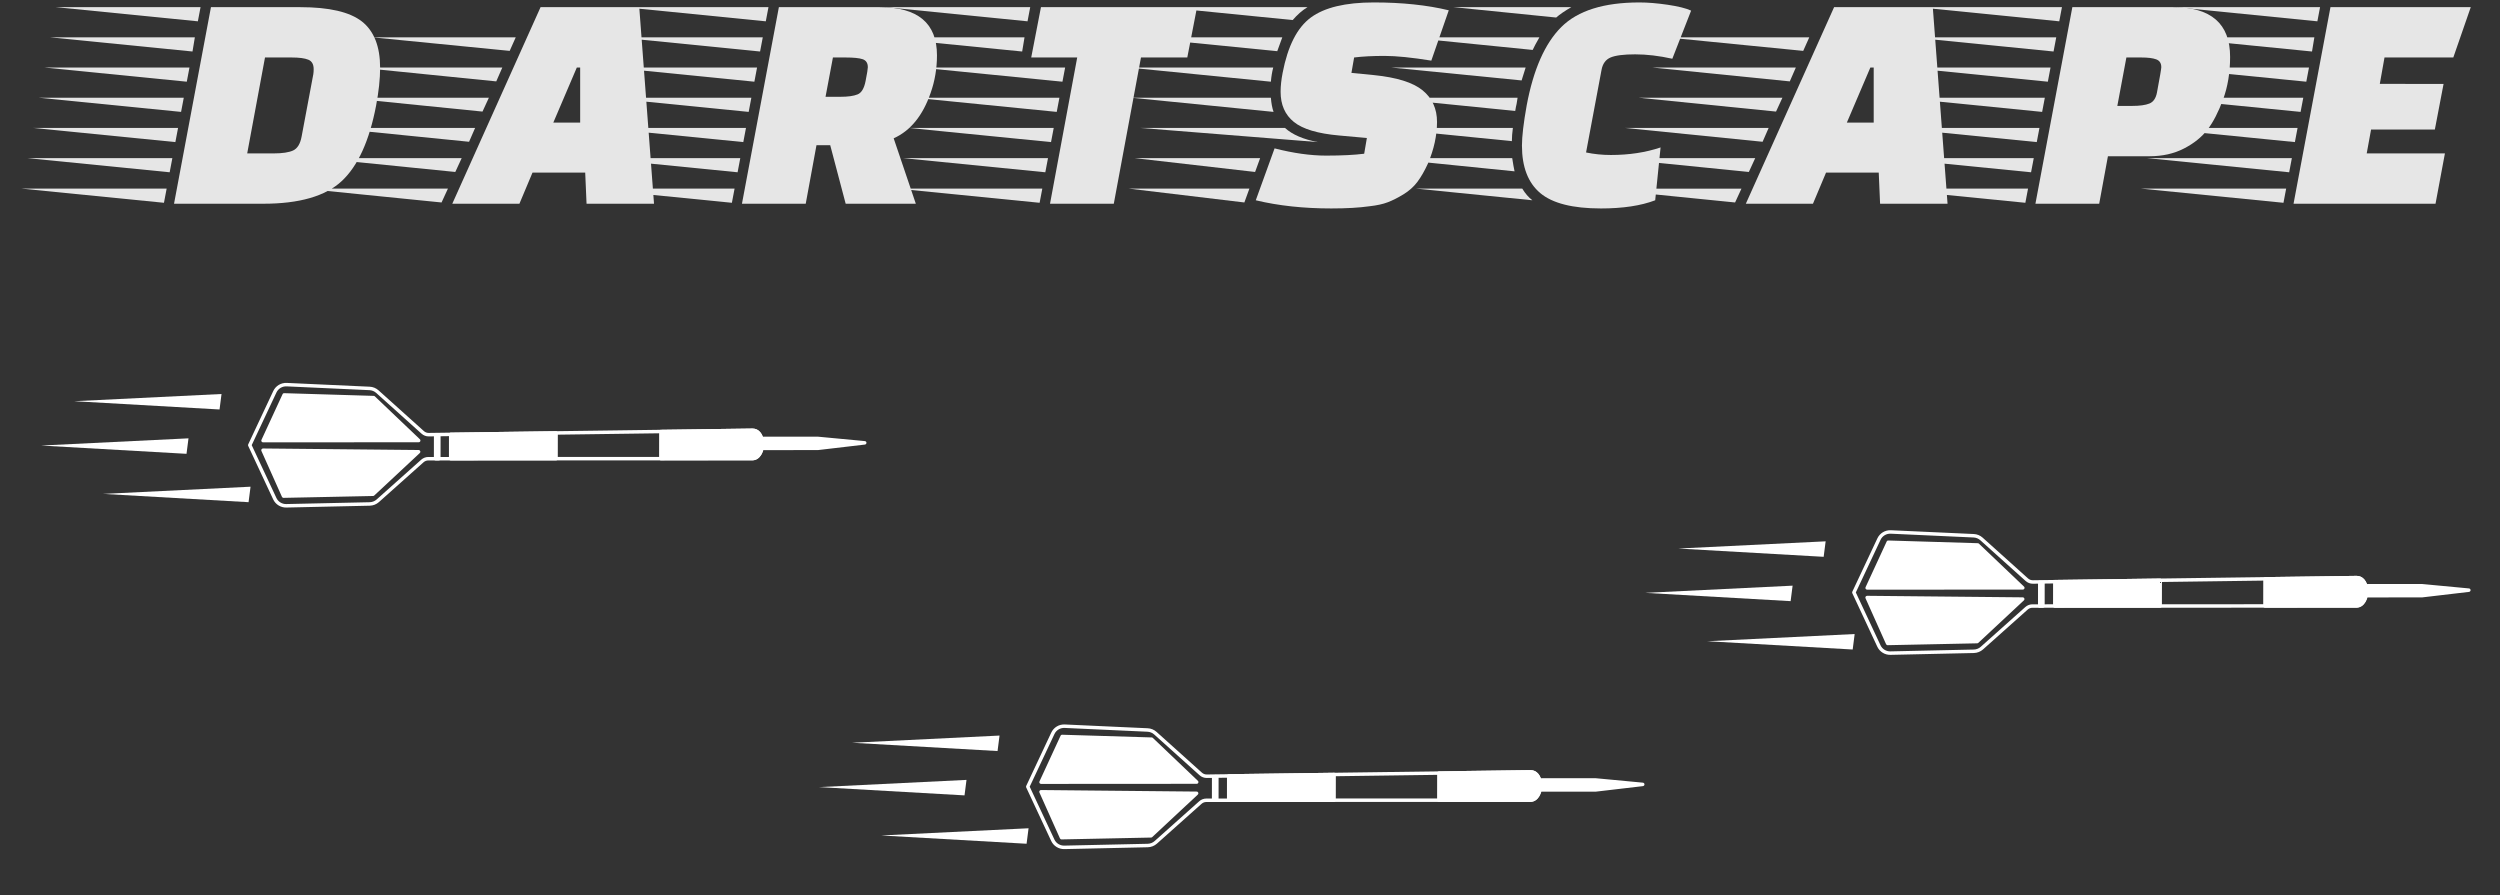 <?xml version="1.0" encoding="UTF-8" standalone="no"?>
<svg
   version="1.1"
   width="1000"
   height="358"
   viewBox="0 0 1000 358"
   id="svg123"
   sodipodi:docname="dartscape_logo.svg"
   inkscape:version="1.2.2 (732a01da63, 2022-12-09)"
   xmlns:inkscape="http://www.inkscape.org/namespaces/inkscape"
   xmlns:sodipodi="http://sodipodi.sourceforge.net/DTD/sodipodi-0.dtd"
   xmlns="http://www.w3.org/2000/svg"
   xmlns:svg="http://www.w3.org/2000/svg">
  <rect x="0" y="0" width="1000" height="358" fill="#333333" stroke="none"/>
  <defs
     id="defs127">
    <defs
       id="defs112" />
  </defs>
  <sodipodi:namedview
     id="namedview125"
     pagecolor="#000000"
     bordercolor="#000000"
     borderopacity="0.25"
     inkscape:showpageshadow="2"
     inkscape:pageopacity="0"
     inkscape:pagecheckerboard="0"
     inkscape:deskcolor="#d1d1d1"
     showgrid="false"
     inkscape:zoom="0.50840978"
     inkscape:cx="356.01204"
     inkscape:cy="-61.957896"
     inkscape:window-width="1920"
     inkscape:window-height="991"
     inkscape:window-x="-10"
     inkscape:window-y="-10"
     inkscape:window-maximized="1"
     inkscape:current-layer="svg123" />
  <g
     transform="matrix(1,0,0,1,-0.606,0.019)"
     id="g121"
     style="fill:#ffffff">
    <svg
       viewBox="0 0 396 142"
       data-background-color="#c9efc7"
       preserveAspectRatio="xMidYMid meet"
       height="358"
       width="1000"
       version="1.1"
       id="svg119"
       style="fill:#ffffff">
      <path
         style="stroke-width:2.23;fill:#ffffff"
         d="m 121.141,70.002 c 0.012,0.1 0.02,0.202 0.023,0.305 0.049,1.277 -0.577,2.624 -1.865,2.724 -0.008,-1e-4 -0.013,0.001 -0.019,-0.002 l -51.403,0.018 c -0.283,-5.3e-4 -0.551,0.103 -0.762,0.29 l -7.078,6.316 c -0.399,0.356 -0.916,0.56 -1.454,0.574 l -13.233,0.292 c -0.889,0.021 -1.71,-0.485 -2.088,-1.288 l -3.969,-8.499 c -0.032,-0.075 -0.033,-0.158 9.8e-4,-0.232 l 3.978,-8.468 c 0.388,-0.824 1.227,-1.33 2.142,-1.288 l 13.154,0.601 c 0.519,0.022 1.018,0.227 1.404,0.574 l 7.201,6.47 c 0.214,0.192 0.49,0.295 0.779,0.29 l 51.354,-0.695 c 0.964,5.9e-4 1.689,0.815 1.835,2.018 z m -1.875,2.478 c 0.932,-0.079 1.381,-1.14 1.341,-2.15 -0.021,-0.88 -0.446,-1.793 -1.298,-1.793 l -51.354,0.697 c -0.428,0.007 -0.84,-0.148 -1.158,-0.435 l -7.201,-6.47 c -0.29,-0.261 -0.663,-0.414 -1.052,-0.433 l -13.157,-0.603 c -0.691,-0.031 -1.321,0.351 -1.612,0.97 l -3.925,8.353 3.917,8.38 c 0.282,0.604 0.899,0.985 1.571,0.969 l 13.233,-0.292 c 0.403,-0.011 0.794,-0.161 1.096,-0.431 l 7.078,-6.316 c 0.312,-0.278 0.714,-0.432 1.129,-0.431 z"
         id="path71-6-6" />
      <path
         style="fill:#ffffff"
         d="m 50.051,24.673 -0.8,7.454 -1.817,-0.222 0.898,-7.442 z"
         transform="matrix(-0.268,-2.214,2.214,-0.268,30.208,186.338)"
         id="polygon73-6-8" />
      <path
         style="stroke-width:2.23;fill:#ffffff"
         d="m 88.421,68.648 c -2e-4,0.012 0.002,0.023 0.001,0.034 l -0.007,4.083 c 4.6e-4,0.153 -0.124,0.276 -0.277,0.276 l -16.716,0.005 c -0.074,2.9e-4 -0.145,-0.029 -0.198,-0.08 -0.049,-0.053 -0.089,-0.119 -0.08,-0.197 l 0.005,-3.86 c -6.3e-4,-0.15 0.122,-0.275 0.274,-0.278 l 16.718,-0.226 c 0.074,-2.8e-4 0.145,0.027 0.198,0.08 0.043,0.044 0.073,0.104 0.081,0.163 z m -0.559,3.842 0.005,-3.528 -16.162,0.219 -0.004,3.312 z"
         id="path75-6-0" />
      <path
         style="fill:#ffffff"
         d="m 50.125,23.604 -0.027,0.224 -1.664,-0.204 0.027,-0.224 z"
         transform="matrix(-0.268,-2.214,2.214,-0.268,30.208,186.338)"
         id="polygon77-9-3" />
      <path
         style="stroke-width:2.23;fill:#ffffff"
         d="m 69.817,68.999 c -0.002,0.011 7.6e-4,0.022 0.001,0.033 l -0.004,3.739 c -3.7e-4,0.072 -0.028,0.143 -0.082,0.196 -0.052,0.051 -0.123,0.08 -0.195,0.08 l -0.503,-6.1e-4 c -0.153,-6.7e-4 -0.297,-0.114 -0.278,-0.276 l 0.004,-3.739 c -2.6e-4,-0.072 0.028,-0.143 0.082,-0.194 0.052,-0.051 0.123,-0.08 0.194,-0.082 l 0.503,0.002 c 0.141,-4.7e-4 0.26,0.103 0.276,0.241 z"
         id="path79-1-6" />
      <path
         style="stroke-width:2.23;fill:#ffffff"
         d="m 119.31,68.26 c 2.094,4.2e-4 1.921,4.494 -0.006,4.496 l -14.537,0.005 0.005,-4.303 z"
         id="path81-4-02" />
      <path
         style="stroke-width:2.23;fill:#ffffff"
         d="m 121.064,69.959 c 0.019,0.159 0.028,0.32 0.029,0.48 -0.001,1.287 -0.616,2.593 -1.789,2.593 l -14.537,0.005 c -0.074,3e-4 -0.145,-0.029 -0.197,-0.082 -0.051,-0.052 -0.089,-0.119 -0.082,-0.194 l 0.007,-4.303 c -3.3e-4,-0.15 0.122,-0.275 0.274,-0.276 l 14.536,-0.198 c 0,0 0.003,-0.002 0.003,-0.002 1.074,6.2e-4 1.629,0.931 1.756,1.976 z m -16.018,2.525 14.258,-0.005 c 0.8,2e-5 1.232,-1.052 1.233,-2.041 0.004,-0.949 -0.376,-1.9 -1.228,-1.902 l -14.258,0.193 z m 14.262,-4.224 -0.002,-0.004 z"
         id="path83-2-8" />
      <path
         style="fill:#ffffff"
         d="m 46.631,50.559 0.461,-3.823 -0.704,-0.086 -0.461,3.823 -0.012,3.367 z"
         transform="matrix(-0.268,-2.214,2.214,-0.268,30.208,186.338)"
         id="polygon85-1-2" />
      <path
         style="stroke-width:2.23;fill:#ffffff"
         d="m 137.387,70.219 c 2.9e-4,0.008 5.4e-4,0.021 8.5e-4,0.031 0.001,0.141 -0.103,0.26 -0.245,0.277 l -7.458,0.876 -8.619,0.005 c -0.074,3e-4 -0.145,-0.029 -0.199,-0.082 -0.051,-0.05 -0.087,-0.122 -0.08,-0.195 l 0.002,-1.582 c 0.002,-0.153 0.124,-0.276 0.277,-0.276 l 8.588,-10e-4 7.483,0.705 c 0.132,0.013 0.234,0.116 0.249,0.242 z m -16.044,0.636 8.31,-0.001 4.844,-0.57 -4.868,-0.462 -8.282,0.005 z"
         id="path87-3-6" />
      <path
         style="fill:#ffffff"
         d="m 46.486,18.676 0.633,-6.338 3.417,-1.058 -1.438,10.978 z"
         transform="matrix(-0.268,-2.214,2.214,-0.268,30.208,186.338)"
         id="polygon89-2-1" />
      <path
         style="stroke-width:2.23;fill:#ffffff"
         d="m 66.609,71.631 c 0.011,0.086 -0.02,0.173 -0.084,0.235 l -7.231,6.745 c -0.051,0.046 -0.115,0.074 -0.184,0.076 l -14.203,0.295 c -0.112,0.003 -0.212,-0.062 -0.258,-0.164 l -3.258,-7.282 c -0.041,-0.082 -0.031,-0.185 0.02,-0.263 0.051,-0.078 0.142,-0.125 0.237,-0.125 l 24.689,0.243 c 0.115,10e-4 0.213,0.071 0.255,0.176 0.008,0.022 0.013,0.044 0.016,0.066 z m -7.617,6.504 6.65,-6.201 -23.567,-0.23 3.006,6.722 z"
         id="path91-0-0" />
      <path
         style="fill:#ffffff"
         d="M 53.307,19.545 54.262,13.248 51.214,11.367 49.89,22.359 Z"
         transform="matrix(-0.268,-2.214,2.214,-0.268,30.208,186.338)"
         id="polygon93-7-40" />
      <path
         style="stroke-width:2.23;fill:#ffffff"
         d="m 66.623,69.853 c 0.003,0.045 -2e-4,0.092 -0.02,0.135 -0.041,0.104 -0.145,0.175 -0.258,0.173 l -24.692,0.016 c -0.097,6.9e-4 -0.183,-0.048 -0.236,-0.126 -0.054,-0.079 -0.062,-0.179 -0.019,-0.265 l 3.35,-7.253 c 0.045,-0.102 0.148,-0.164 0.262,-0.159 l 14.196,0.428 c 0.07,4e-4 0.134,0.029 0.184,0.077 l 7.146,6.809 c 0.049,0.045 0.077,0.106 0.085,0.167 z m -24.539,-0.227 23.571,-0.015 -6.572,-6.263 -13.903,-0.418 z"
         id="path95-9-6" />
      <path
         style="fill:#ffffff;stroke-width:1.084"
         d="m 39.668,77.212 -0.314,2.457 -23.074,-1.314 z"
         id="path2065" />
      <path
         style="fill:#ffffff;stroke-width:1.084"
         d="m 35.063,62.504 -0.314,2.457 -23.074,-1.314 z"
         id="path2065-7" />
      <path
         style="fill:#ffffff;stroke-width:1.084"
         d="M 29.823,69.538 29.509,71.995 6.435,70.682 Z"
         id="path2065-7-8" />
      <path
         style="stroke-width:2.23;fill:#ffffff"
         d="m 244.579,124.193 c 0.012,0.1 0.02,0.202 0.023,0.305 0.049,1.277 -0.577,2.624 -1.865,2.724 -0.008,-1e-4 -0.013,10e-4 -0.019,-0.002 l -51.403,0.018 c -0.283,-5.3e-4 -0.551,0.103 -0.762,0.29 l -7.078,6.316 c -0.399,0.356 -0.916,0.56 -1.454,0.574 l -13.233,0.292 c -0.889,0.021 -1.71,-0.485 -2.088,-1.288 l -3.969,-8.499 c -0.032,-0.075 -0.033,-0.158 9.8e-4,-0.232 l 3.978,-8.468 c 0.388,-0.824 1.227,-1.33 2.142,-1.288 l 13.154,0.601 c 0.519,0.022 1.018,0.227 1.404,0.574 l 7.201,6.47 c 0.214,0.192 0.49,0.295 0.779,0.29 l 51.354,-0.695 c 0.964,5.9e-4 1.689,0.815 1.835,2.018 z m -1.875,2.478 c 0.932,-0.079 1.381,-1.14 1.341,-2.15 -0.021,-0.88 -0.446,-1.793 -1.298,-1.793 l -51.354,0.697 c -0.428,0.007 -0.84,-0.148 -1.158,-0.435 l -7.201,-6.47 c -0.29,-0.261 -0.663,-0.414 -1.052,-0.432 l -13.157,-0.603 c -0.691,-0.031 -1.321,0.351 -1.612,0.97 l -3.925,8.353 3.917,8.38 c 0.282,0.604 0.899,0.985 1.571,0.969 l 13.233,-0.292 c 0.403,-0.011 0.794,-0.161 1.096,-0.431 l 7.078,-6.316 c 0.312,-0.278 0.714,-0.432 1.129,-0.431 z"
         id="path71-6-6-3" />
      <path
         style="fill:#ffffff"
         d="m 47.434,31.905 0.898,-7.442 1.719,0.21 -0.8,7.454 z"
         transform="matrix(-0.268,-2.214,2.214,-0.268,153.647,240.529)"
         id="polygon73-6-8-5" />
      <path
         style="stroke-width:2.23;fill:#ffffff"
         d="m 211.859,122.84 c -2e-4,0.012 0.002,0.023 0.001,0.034 l -0.007,4.083 c 4.6e-4,0.153 -0.124,0.276 -0.277,0.276 l -16.716,0.005 c -0.074,2.9e-4 -0.145,-0.029 -0.198,-0.08 -0.049,-0.053 -0.089,-0.119 -0.08,-0.197 l 0.005,-3.86 c -6.3e-4,-0.15 0.122,-0.275 0.274,-0.278 l 16.718,-0.226 c 0.074,-2.8e-4 0.145,0.027 0.198,0.08 0.043,0.044 0.073,0.104 0.081,0.163 z m -0.559,3.842 0.005,-3.528 -16.162,0.219 -0.004,3.312 z"
         id="path75-6-0-4" />
      <path
         style="fill:#ffffff"
         d="m 48.434,23.624 0.027,-0.224 1.664,0.204 -0.027,0.224 z"
         transform="matrix(-0.268,-2.214,2.214,-0.268,153.647,240.529)"
         id="polygon77-9-3-8" />
      <path
         style="stroke-width:2.23;fill:#ffffff"
         d="m 193.256,123.19 c -0.002,0.011 7.6e-4,0.022 0.001,0.033 l -0.004,3.739 c -3.7e-4,0.072 -0.028,0.143 -0.082,0.196 -0.052,0.051 -0.123,0.08 -0.195,0.08 l -0.503,-6.1e-4 c -0.153,-6.7e-4 -0.297,-0.114 -0.278,-0.276 l 0.004,-3.739 c -2.6e-4,-0.072 0.028,-0.143 0.082,-0.194 0.052,-0.051 0.123,-0.08 0.194,-0.082 l 0.503,0.002 c 0.141,-4.7e-4 0.26,0.103 0.276,0.241 z"
         id="path79-1-6-8" />
      <path
         style="stroke-width:2.23;fill:#ffffff"
         d="m 242.749,122.451 c 2.094,4.2e-4 1.921,4.494 -0.006,4.496 l -14.537,0.005 0.005,-4.303 z"
         id="path81-4-02-7" />
      <path
         style="stroke-width:2.23;fill:#ffffff"
         d="m 244.502,124.151 c 0.019,0.159 0.028,0.32 0.029,0.48 -0.001,1.287 -0.616,2.593 -1.789,2.593 l -14.537,0.005 c -0.074,3e-4 -0.145,-0.029 -0.197,-0.082 -0.051,-0.052 -0.089,-0.119 -0.082,-0.194 l 0.007,-4.303 c -3.3e-4,-0.15 0.122,-0.275 0.274,-0.276 l 14.536,-0.198 c 0,0 0.003,-0.002 0.003,-0.002 1.074,6.2e-4 1.629,0.931 1.756,1.976 z m -16.018,2.525 14.258,-0.005 c 0.8,2e-5 1.232,-1.052 1.233,-2.041 0.004,-0.949 -0.376,-1.9 -1.228,-1.903 l -14.258,0.193 z m 14.262,-4.224 -0.002,-0.004 z"
         id="path83-2-8-2" />
      <path
         style="fill:#ffffff"
         d="m 47.092,46.736 -0.704,-0.086 -0.461,3.823 -0.012,3.367 0.716,-3.281 z"
         transform="matrix(-0.268,-2.214,2.214,-0.268,153.647,240.529)"
         id="polygon85-1-2-5" />
      <path
         style="stroke-width:2.23;fill:#ffffff"
         d="m 260.825,124.411 c 2.9e-4,0.008 5.4e-4,0.021 8.5e-4,0.031 0.001,0.141 -0.103,0.26 -0.245,0.277 l -7.458,0.876 -8.619,0.005 c -0.074,3e-4 -0.145,-0.029 -0.199,-0.082 -0.051,-0.05 -0.087,-0.122 -0.08,-0.195 l 0.002,-1.582 c 0.002,-0.153 0.124,-0.276 0.277,-0.276 l 8.588,-0.001 7.483,0.705 c 0.132,0.013 0.234,0.116 0.249,0.242 z m -16.044,0.636 8.31,-0.001 4.844,-0.57 -4.868,-0.462 -8.282,0.005 z"
         id="path87-3-6-5" />
      <path
         style="fill:#ffffff"
         d="m 50.536,11.28 -1.438,10.978 -2.613,-3.582 0.633,-6.338 z"
         transform="matrix(-0.268,-2.214,2.214,-0.268,153.647,240.529)"
         id="polygon89-2-1-1" />
      <path
         style="stroke-width:2.23;fill:#ffffff"
         d="m 190.047,125.823 c 0.011,0.086 -0.02,0.173 -0.084,0.235 l -7.231,6.745 c -0.051,0.046 -0.115,0.074 -0.184,0.076 l -14.203,0.295 c -0.112,0.003 -0.212,-0.062 -0.258,-0.164 l -3.258,-7.282 c -0.041,-0.082 -0.031,-0.185 0.02,-0.263 0.051,-0.078 0.142,-0.125 0.237,-0.125 l 24.689,0.243 c 0.115,0.001 0.213,0.071 0.255,0.176 0.008,0.022 0.013,0.044 0.016,0.066 z m -7.617,6.504 6.65,-6.201 -23.567,-0.23 3.006,6.722 z"
         id="path91-0-0-0" />
      <path
         style="fill:#ffffff"
         d="m 51.214,11.367 -1.324,10.992 3.417,-2.814 0.955,-6.297 z"
         transform="matrix(-0.268,-2.214,2.214,-0.268,153.647,240.529)"
         id="polygon93-7-40-4" />
      <path
         style="stroke-width:2.23;fill:#ffffff"
         d="m 190.061,124.044 c 0.003,0.045 -2e-4,0.092 -0.02,0.135 -0.041,0.104 -0.145,0.175 -0.258,0.173 l -24.692,0.016 c -0.097,6.9e-4 -0.183,-0.048 -0.236,-0.126 -0.054,-0.079 -0.062,-0.179 -0.019,-0.265 l 3.35,-7.253 c 0.045,-0.102 0.148,-0.164 0.262,-0.159 l 14.196,0.428 c 0.07,4e-4 0.134,0.029 0.184,0.077 l 7.146,6.809 c 0.049,0.045 0.077,0.106 0.085,0.167 z m -24.539,-0.227 23.571,-0.015 -6.572,-6.263 -13.903,-0.418 z"
         id="path95-9-6-2" />
      <path
         style="fill:#ffffff;stroke-width:1.084"
         d="m 163.107,131.404 -0.314,2.457 -23.074,-1.314 z"
         id="path2065-9" />
      <path
         style="fill:#ffffff;stroke-width:1.084"
         d="m 158.502,116.696 -0.314,2.457 -23.074,-1.314 z"
         id="path2065-7-2" />
      <path
         style="fill:#ffffff;stroke-width:1.084"
         d="m 153.261,123.73 -0.314,2.457 -23.074,-1.314 z"
         id="path2065-7-8-5" />
      <path
         style="stroke-width:2.23;fill:#ffffff"
         d="m 375.649,93.376 c 0.012,0.1 0.02,0.202 0.023,0.305 0.049,1.277 -0.577,2.624 -1.865,2.724 -0.008,-1e-4 -0.013,0.001 -0.019,-0.002 l -51.403,0.018 c -0.283,-5.3e-4 -0.551,0.103 -0.762,0.29 l -7.078,6.316 c -0.399,0.356 -0.916,0.56 -1.454,0.574 l -13.233,0.292 c -0.889,0.021 -1.71,-0.485 -2.088,-1.288 l -3.969,-8.499 c -0.032,-0.075 -0.033,-0.158 9.8e-4,-0.232 l 3.978,-8.468 c 0.388,-0.824 1.227,-1.33 2.142,-1.288 l 13.154,0.601 c 0.519,0.022 1.018,0.227 1.404,0.574 l 7.201,6.47 c 0.214,0.192 0.49,0.295 0.779,0.29 l 51.354,-0.695 c 0.964,5.9e-4 1.689,0.815 1.835,2.018 z m -1.875,2.478 c 0.932,-0.079 1.381,-1.14 1.341,-2.15 -0.021,-0.88 -0.446,-1.793 -1.298,-1.793 l -51.354,0.697 c -0.428,0.007 -0.84,-0.148 -1.158,-0.435 l -7.201,-6.47 c -0.29,-0.261 -0.663,-0.414 -1.052,-0.432 l -13.157,-0.603 c -0.691,-0.031 -1.321,0.351 -1.612,0.97 l -3.925,8.353 3.917,8.38 c 0.282,0.604 0.899,0.985 1.571,0.969 l 13.233,-0.292 c 0.403,-0.011 0.794,-0.161 1.096,-0.431 l 7.078,-6.316 c 0.312,-0.278 0.714,-0.432 1.129,-0.431 z"
         id="path71-6-6-3-5" />
      <path
         style="fill:#ffffff"
         d="m 47.434,31.905 0.898,-7.442 1.719,0.21 -0.8,7.454 z"
         transform="matrix(-0.268,-2.214,2.214,-0.268,284.716,209.712)"
         id="polygon73-6-8-5-7" />
      <path
         style="stroke-width:2.23;fill:#ffffff"
         d="m 342.928,92.023 c -2e-4,0.012 0.002,0.023 10e-4,0.034 l -0.007,4.083 c 4.6e-4,0.153 -0.124,0.276 -0.277,0.276 l -16.716,0.005 c -0.074,2.9e-4 -0.145,-0.029 -0.198,-0.08 -0.049,-0.053 -0.089,-0.119 -0.08,-0.197 l 0.005,-3.86 c -6.3e-4,-0.15 0.122,-0.275 0.274,-0.278 l 16.718,-0.226 c 0.074,-2.8e-4 0.145,0.027 0.198,0.08 0.043,0.044 0.073,0.104 0.081,0.163 z m -0.559,3.842 0.005,-3.528 -16.162,0.219 -0.004,3.312 z"
         id="path75-6-0-4-0" />
      <path
         style="fill:#ffffff"
         d="m 48.434,23.624 0.027,-0.224 1.664,0.204 -0.027,0.224 z"
         transform="matrix(-0.268,-2.214,2.214,-0.268,284.716,209.712)"
         id="polygon77-9-3-8-1" />
      <path
         style="stroke-width:2.23;fill:#ffffff"
         d="m 324.325,92.374 c -0.002,0.011 7.6e-4,0.022 0.001,0.033 l -0.004,3.739 c -3.7e-4,0.072 -0.028,0.143 -0.082,0.196 -0.052,0.051 -0.123,0.08 -0.195,0.08 l -0.503,-6.1e-4 c -0.153,-6.7e-4 -0.297,-0.114 -0.278,-0.276 l 0.004,-3.739 c -2.6e-4,-0.072 0.028,-0.143 0.082,-0.194 0.052,-0.051 0.123,-0.08 0.194,-0.082 l 0.503,0.002 c 0.141,-4.7e-4 0.26,0.103 0.276,0.241 z"
         id="path79-1-6-8-4" />
      <path
         style="stroke-width:2.23;fill:#ffffff"
         d="m 373.818,91.634 c 2.094,4.2e-4 1.921,4.494 -0.006,4.496 l -14.537,0.005 0.005,-4.303 z"
         id="path81-4-02-7-4" />
      <path
         style="stroke-width:2.23;fill:#ffffff"
         d="m 375.572,93.334 c 0.019,0.159 0.028,0.32 0.029,0.48 -10e-4,1.287 -0.616,2.593 -1.789,2.593 l -14.537,0.005 c -0.074,3e-4 -0.145,-0.029 -0.197,-0.082 -0.051,-0.052 -0.089,-0.119 -0.082,-0.194 l 0.007,-4.303 c -3.3e-4,-0.15 0.122,-0.275 0.274,-0.276 l 14.536,-0.198 c 0,0 0.003,-0.002 0.003,-0.002 1.074,6.2e-4 1.629,0.931 1.756,1.976 z m -16.018,2.525 14.258,-0.005 c 0.8,2e-5 1.232,-1.052 1.233,-2.041 0.004,-0.949 -0.376,-1.9 -1.228,-1.903 l -14.258,0.193 z m 14.262,-4.224 -0.002,-0.004 z"
         id="path83-2-8-2-7" />
      <path
         style="fill:#ffffff"
         d="m 45.915,53.839 0.716,-3.281 0.461,-3.823 -0.704,-0.086 -0.461,3.823 z"
         transform="matrix(-0.268,-2.214,2.214,-0.268,284.716,209.712)"
         id="polygon85-1-2-5-5" />
      <path
         style="stroke-width:2.23;fill:#ffffff"
         d="m 391.895,93.594 c 2.9e-4,0.008 5.4e-4,0.021 8.5e-4,0.031 10e-4,0.141 -0.103,0.26 -0.245,0.277 l -7.458,0.876 -8.619,0.005 c -0.074,3e-4 -0.145,-0.029 -0.199,-0.082 -0.051,-0.05 -0.087,-0.122 -0.08,-0.195 l 0.002,-1.582 c 0.002,-0.153 0.124,-0.276 0.277,-0.276 l 8.588,-10e-4 7.483,0.705 c 0.132,0.013 0.234,0.116 0.249,0.242 z m -16.044,0.636 8.31,-0.001 4.844,-0.57 -4.868,-0.462 -8.282,0.005 z"
         id="path87-3-6-5-9" />
      <path
         style="fill:#ffffff"
         d="m 50.536,11.28 -1.438,10.978 -2.613,-3.582 0.633,-6.338 z"
         transform="matrix(-0.268,-2.214,2.214,-0.268,284.716,209.712)"
         id="polygon89-2-1-1-9" />
      <path
         style="stroke-width:2.23;fill:#ffffff"
         d="m 321.116,95.006 c 0.011,0.086 -0.02,0.173 -0.084,0.235 l -7.231,6.745 c -0.051,0.046 -0.115,0.074 -0.184,0.076 l -14.203,0.295 c -0.112,0.003 -0.212,-0.062 -0.258,-0.164 l -3.258,-7.282 c -0.041,-0.082 -0.031,-0.185 0.02,-0.263 0.051,-0.078 0.142,-0.125 0.237,-0.125 l 24.689,0.243 c 0.115,10e-4 0.213,0.071 0.255,0.176 0.008,0.022 0.013,0.044 0.016,0.066 z m -7.617,6.504 6.65,-6.201 -23.567,-0.23 3.006,6.722 z"
         id="path91-0-0-0-6" />
      <path
         style="fill:#ffffff"
         d="m 51.214,11.367 -1.324,10.992 3.417,-2.814 0.955,-6.297 z"
         transform="matrix(-0.268,-2.214,2.214,-0.268,284.716,209.712)"
         id="polygon93-7-40-4-9" />
      <path
         style="stroke-width:2.23;fill:#ffffff"
         d="m 321.13,93.227 c 0.003,0.045 -2e-4,0.092 -0.02,0.135 -0.041,0.104 -0.145,0.175 -0.258,0.173 l -24.692,0.016 c -0.097,6.9e-4 -0.183,-0.048 -0.236,-0.126 -0.054,-0.079 -0.062,-0.179 -0.019,-0.265 l 3.35,-7.253 c 0.045,-0.102 0.148,-0.164 0.262,-0.159 l 14.196,0.428 c 0.07,4e-4 0.134,0.029 0.184,0.077 l 7.146,6.809 c 0.049,0.045 0.077,0.106 0.085,0.167 z m -24.539,-0.227 23.571,-0.015 -6.572,-6.263 -13.903,-0.418 z"
         id="path95-9-6-2-1" />
      <path
         style="fill:#ffffff;stroke-width:1.084"
         d="m 294.176,100.587 -0.314,2.457 -23.074,-1.314 z"
         id="path2065-9-1" />
      <path
         style="fill:#ffffff;stroke-width:1.084"
         d="m 289.571,85.879 -0.314,2.457 -23.074,-1.314 z"
         id="path2065-7-2-7" />
      <path
         style="fill:#ffffff;stroke-width:1.084"
         d="m 284.33,92.913 -0.314,2.457 -23.074,-1.314 z"
         id="path2065-7-8-5-2" />
    </svg>
  </g>
  <g
     id="g4971"
     transform="matrix(2.477,0,0,2.321,8.631,0.976)"
     style="fill:#e6e6e6">
    <svg
       width="395.52"
       viewBox="-12.5 -32 364.83 32.75"
       height="35.503"
       data-palette-color="#454545"
       version="1.1"
       id="svg5"
       style="stroke-width:2.23;fill:#e6e6e6">
      <path
         d="m 329.88,-31.25 -0.4,2.25 -21.15,-2.25 z"
         id="path4416"
         style="fill:#e6e6e6" />
      <path
         d="m 325.68,-7.25 -0.4,2.25 -21.2,-2.25 z"
         id="path4414"
         style="fill:#e6e6e6" />
      <path
         d="m 324.83,-2.4 -0.4,2.25 -21.2,-2.25 z"
         id="path4412"
         style="fill:#e6e6e6" />
      <path
         d="m 348.28,-19.05 -1.3,7.25 h -9.5 l -0.65,3.8 h 11.65 l -1.4,8 h -21.15 l 5.5,-31.25 h 20.9 l -2.6,8 h -10.25 l -0.7,4.2 z"
         id="path4410"
         style="fill:#e6e6e6" />
      <path
         d="m 304.48,-7.55 v 0 h -6.2 L 296.98,0 h -9.5 l 5.5,-31.25 h 15 q 8.5,0 8.5,7.9 v 0 q 0,3.75 -1.05,6.78 -1.05,3.02 -2.32,4.79 -1.28,1.78 -3.5,3 -2.23,1.23 -5.13,1.23 z m -4.8,-8 h 2.2 q 1.7,0 2.58,-0.38 0.87,-0.37 1.12,-1.72 v 0 q 0.65,-3.7 0.65,-4.05 v 0 q 0,-0.95 -0.75,-1.25 -0.75,-0.3 -2.25,-0.3 v 0 h -2.2 z m 26.85,3.5 -0.4,2.25 -21.2,-2.25 z m 0.85,-4.8 -0.4,2.25 -21.2,-2.25 z m 0.85,-4.8 -0.4,2.25 -21.2,-2.25 z m 0.8,-4.8 -0.35,2.25 -21.2,-2.25 z"
         id="path4408"
         style="fill:#e6e6e6" />
      <path
         d="m 251.79,-21.65 -0.9,2.2 -20.45,-2.2 z"
         id="path4406"
         style="fill:#e6e6e6" />
      <path
         d="m 249.79,-16.85 -0.95,2.2 -20.45,-2.2 z"
         id="path4404"
         style="fill:#e6e6e6" />
      <path
         d="m 247.74,-12.05 -0.9,2.2 -20.5,-2.2 z"
         id="path4402"
         style="fill:#e6e6e6" />
      <path
         d="M 256.29,-4.95 254.34,0 h -10 l 13.15,-31.25 h 14.7 L 274.39,0 h -10.05 l -0.2,-4.95 z m 3.1,-7.95 h 4 v -8.75 h -0.5 z m 26.99,10.5 -0.4,2.25 -21.2,-2.25 z m 1.7,-9.65 -0.4,2.25 -21.2,-2.25 z m 1.65,-9.6 -0.4,2.25 -21.15,-2.25 z m 0.85,-4.8 -0.4,2.25 -21.15,-2.25 z m -3.35,19.2 -0.4,2.25 -21.2,-2.25 z m 4.2,-24 -0.4,2.25 -21.15,-2.25 z m -2.55,14.4 -0.4,2.25 -21.15,-2.25 z"
         id="path4400"
         style="fill:#e6e6e6" />
      <path
         d="m 222.74,0.75 v 0 q -6.3,0 -9.03,-2.45 -2.72,-2.45 -2.72,-7.55 v 0 q 0,-2.15 0.7,-6.35 v 0 q 1.5,-8.6 5.17,-12.5 3.68,-3.9 11.63,-3.9 v 0 q 1.85,0 4.22,0.37 2.38,0.38 3.48,0.93 v 0 l -2.8,7.65 q -2.95,-0.7 -5.53,-0.7 -2.57,0 -3.67,0.5 -1.1,0.5 -1.35,2 v 0 l -2.3,13.1 q 1.8,0.4 3.7,0.4 v 0 q 4.05,0 7.4,-1.2 v 0 l -0.8,8.4 q -3.2,1.3 -8.1,1.3 z m 20.95,-3.15 -0.95,2.2 -20.5,-2.2 z m 2.05,-4.85 -0.95,2.2 -20.5,-2.2 z m 10.1,-24 -0.9,2.15 -20.4,-2.15 z m -2.05,4.8 -0.9,2.15 -20.4,-2.15 z m -19.25,-4.8 20.4,2.15 0.9,-2.15 z"
         id="path4398"
         style="fill:#e6e6e6" />
      <path
         d="m 200.79,-31.25 h 17.55 q -1.45,0.9 -2.25,1.65 v 0 z"
         id="path4396"
         style="fill:#e6e6e6" />
      <path
         d="m 195.24,-2.4 h 15.8 q 0.65,1.15 1.5,1.85 v 0 z"
         id="path4394"
         style="fill:#e6e6e6" />
      <path
         d="m 191.54,-21.65 h 20 l -0.6,2.05 z"
         id="path4392"
         style="fill:#e6e6e6" />
      <path
         d="m 171.34,-0.55 2.8,-8.25 q 4.2,1.15 7.68,1.15 3.47,0 5.67,-0.3 v 0 l 0.4,-2.5 -4.15,-0.4 q -4.75,-0.45 -6.72,-2.15 -1.98,-1.7 -1.98,-4.8 v 0 q 0,-1.35 0.3,-3 v 0 q 1.15,-6.4 4.2,-8.8 3.05,-2.4 9.38,-2.4 6.32,0 11.17,1.25 v 0 l -2.6,8 q -4.35,-0.75 -6.97,-0.75 -2.63,0 -4.53,0.25 v 0 l -0.4,2.45 3.35,0.35 q 5.1,0.55 7.25,2.42 2.15,1.88 2.15,5.03 v 0 q 0,3.2 -1.35,6.6 v 0 q -0.75,1.75 -1.57,2.92 -0.83,1.18 -2.1,2 -1.28,0.83 -2.33,1.25 -1.05,0.43 -2.7,0.63 v 0 q -2.3,0.35 -5.7,0.35 v 0 q -6.2,0 -11.25,-1.3 z m 39,-16.3 -0.15,1 q -0.1,0.4 -0.2,1.1 v 0 l -19.65,-2.1 z m -20.55,4.8 h 19.85 q -0.15,1.15 -0.15,2.1 v 0 z m 0.65,4.8 h 19.1 q 0.2,1.4 0.35,2.1 v 0 z m 3.45,-19.2 h 19.7 q -0.7,1.3 -1,2 v 0 z"
         id="path4390"
         style="fill:#e6e6e6" />
      <path
         d="m 169.64,-0.2 -17.2,-2.2 h 17.95 z"
         id="path4388"
         style="fill:#e6e6e6" />
      <path
         d="m 171.24,-5.05 -17.95,-2.2 h 18.7 z"
         id="path4386"
         style="fill:#e6e6e6" />
      <path
         d="m 180.59,-9.8 v 0 l -26.45,-2.25 h 21.55 q 1.65,1.6 4.9,2.25 z"
         id="path4384"
         style="fill:#e6e6e6" />
      <path
         d="m 137.74,-31.25 -0.4,2.25 -21.15,-2.25 z"
         id="path4382"
         style="fill:#e6e6e6" />
      <path
         d="m 140.39,-7.25 -0.4,2.25 -21.2,-2.25 z"
         id="path4380"
         style="fill:#e6e6e6" />
      <path
         d="m 162.59,-31.25 -1.45,8 h -6.9 L 150.19,0 h -9.5 l 4.05,-23.25 h -6.85 l 1.45,-8 z m 11,11.85 v 0 l -21.2,-2.25 h 21.55 q -0.25,1 -0.35,2.25 z m -19.8,-7.05 h 21.5 l -0.75,2.2 z m -0.95,9.6 h 20.75 q 0.1,1.35 0.4,2.25 v 0 z m 4.7,-14.4 h 21.5 q -1.15,0.75 -2.2,2.05 v 0 z"
         id="path4378"
         style="fill:#e6e6e6" />
      <path
         d="m 100.3,-31.25 h 15 q 8.55,0 8.55,7.65 v 0 q 0,3.15 -0.95,6 v 0 q -1.75,5.4 -5.5,7.2 v 0 L 120.7,0 h -10.45 l -2.3,-9.3 H 105.9 L 104.3,0 h -9.5 z m 6.95,14.25 h 2.2 q 1.7,0 2.57,-0.38 0.88,-0.37 1.2,-2.15 0.33,-1.77 0.33,-2.17 v 0 q 0,-1 -0.78,-1.28 -0.77,-0.27 -2.52,-0.27 v 0 h -1.9 z m 32.29,14.6 -0.4,2.25 -21.2,-2.25 z m 1.7,-9.65 -0.4,2.25 -21.2,-2.25 z m 0.85,-4.8 -0.4,2.25 -21.2,-2.25 z m 0.85,-4.8 -0.4,2.25 -21.2,-2.25 z m -6.05,-4.8 -0.35,2.25 -21.2,-2.25 z"
         id="path4376"
         style="fill:#e6e6e6" />
      <path
         d="m 63.15,-31.25 -0.9,2.15 -20.4,-2.15 z m -21.3,0 20.4,2.15 0.9,-2.15 z"
         id="path4374"
         style="fill:#e6e6e6" />
      <path
         d="M 63.6,-4.95 61.65,0 h -10 L 64.8,-31.25 H 79.5 L 81.7,0 H 71.65 l -0.2,-4.95 z m 3.1,-7.95 h 4 v -8.75 h -0.5 z m 27,10.5 -0.4,2.25 -21.2,-2.25 z m 1.7,-9.65 -0.4,2.25 -21.2,-2.25 z m 1.65,-9.6 -0.4,2.25 -21.15,-2.25 z m 0.85,-4.8 -0.4,2.25 -21.15,-2.25 z m -3.35,19.2 -0.4,2.25 -21.2,-2.25 z m 4.2,-24 -0.4,2.25 -21.15,-2.25 z m -2.55,14.4 -0.4,2.25 -21.15,-2.25 z"
         id="path4372"
         style="fill:#e6e6e6" />
      <path
         d="M 14.15,-31.25 13.75,-29 -7.4,-31.25 Z"
         id="path4370"
         style="fill:#e6e6e6" />
      <path
         d="M 9.95,-7.25 9.55,-5 -11.65,-7.25 Z"
         id="path4368"
         style="fill:#e6e6e6" />
      <path
         d="m 13.3,-26.45 -0.35,2.25 -21.2,-2.25 z"
         id="path4366"
         style="fill:#e6e6e6" />
      <path
         d="m 12.5,-21.65 -0.4,2.25 -21.2,-2.25 z"
         id="path4364"
         style="fill:#e6e6e6" />
      <path
         d="m 11.65,-16.85 -0.4,2.25 -21.2,-2.25 z"
         id="path4362"
         style="fill:#e6e6e6" />
      <path
         d="m 10.8,-12.05 -0.4,2.25 -21.2,-2.25 z"
         id="path4360"
         style="fill:#e6e6e6" />
      <path
         d="M 9.1,-2.4 8.7,-0.15 -12.5,-2.4 Z"
         id="path4358"
         style="fill:#e6e6e6" />
      <path
         d="M 15.7,-31.25 H 29 q 6.45,0 9.18,2.27 2.72,2.28 2.72,7.38 v 0 q 0,2.6 -0.6,6 v 0 q -1.5,8.4 -5.12,12 Q 31.55,0 23.5,0 V 0 H 10.2 Z m 12,8 v 0 H 23.75 L 21.1,-8 h 3.95 q 1.95,0 2.9,-0.47 0.95,-0.48 1.25,-2.18 v 0 l 1.75,-9.95 Q 31,-20.9 31,-21.4 v 0 q 0,-1.15 -0.8,-1.5 -0.8,-0.35 -2.5,-0.35 z M 51,-2.4 50.05,-0.2 29.55,-2.4 Z m 2.05,-4.85 -0.95,2.2 -20.5,-2.2 z m 2,-4.8 -0.9,2.2 -20.5,-2.2 z m 2.05,-4.8 -0.95,2.2 -20.45,-2.2 z m 2,-4.8 -0.9,2.2 -20.45,-2.2 z m 2,-4.8 -0.9,2.15 -20.4,-2.15 z"
         id="path4353"
         style="fill:#e6e6e6" />
    </svg>
  </g>
</svg>
